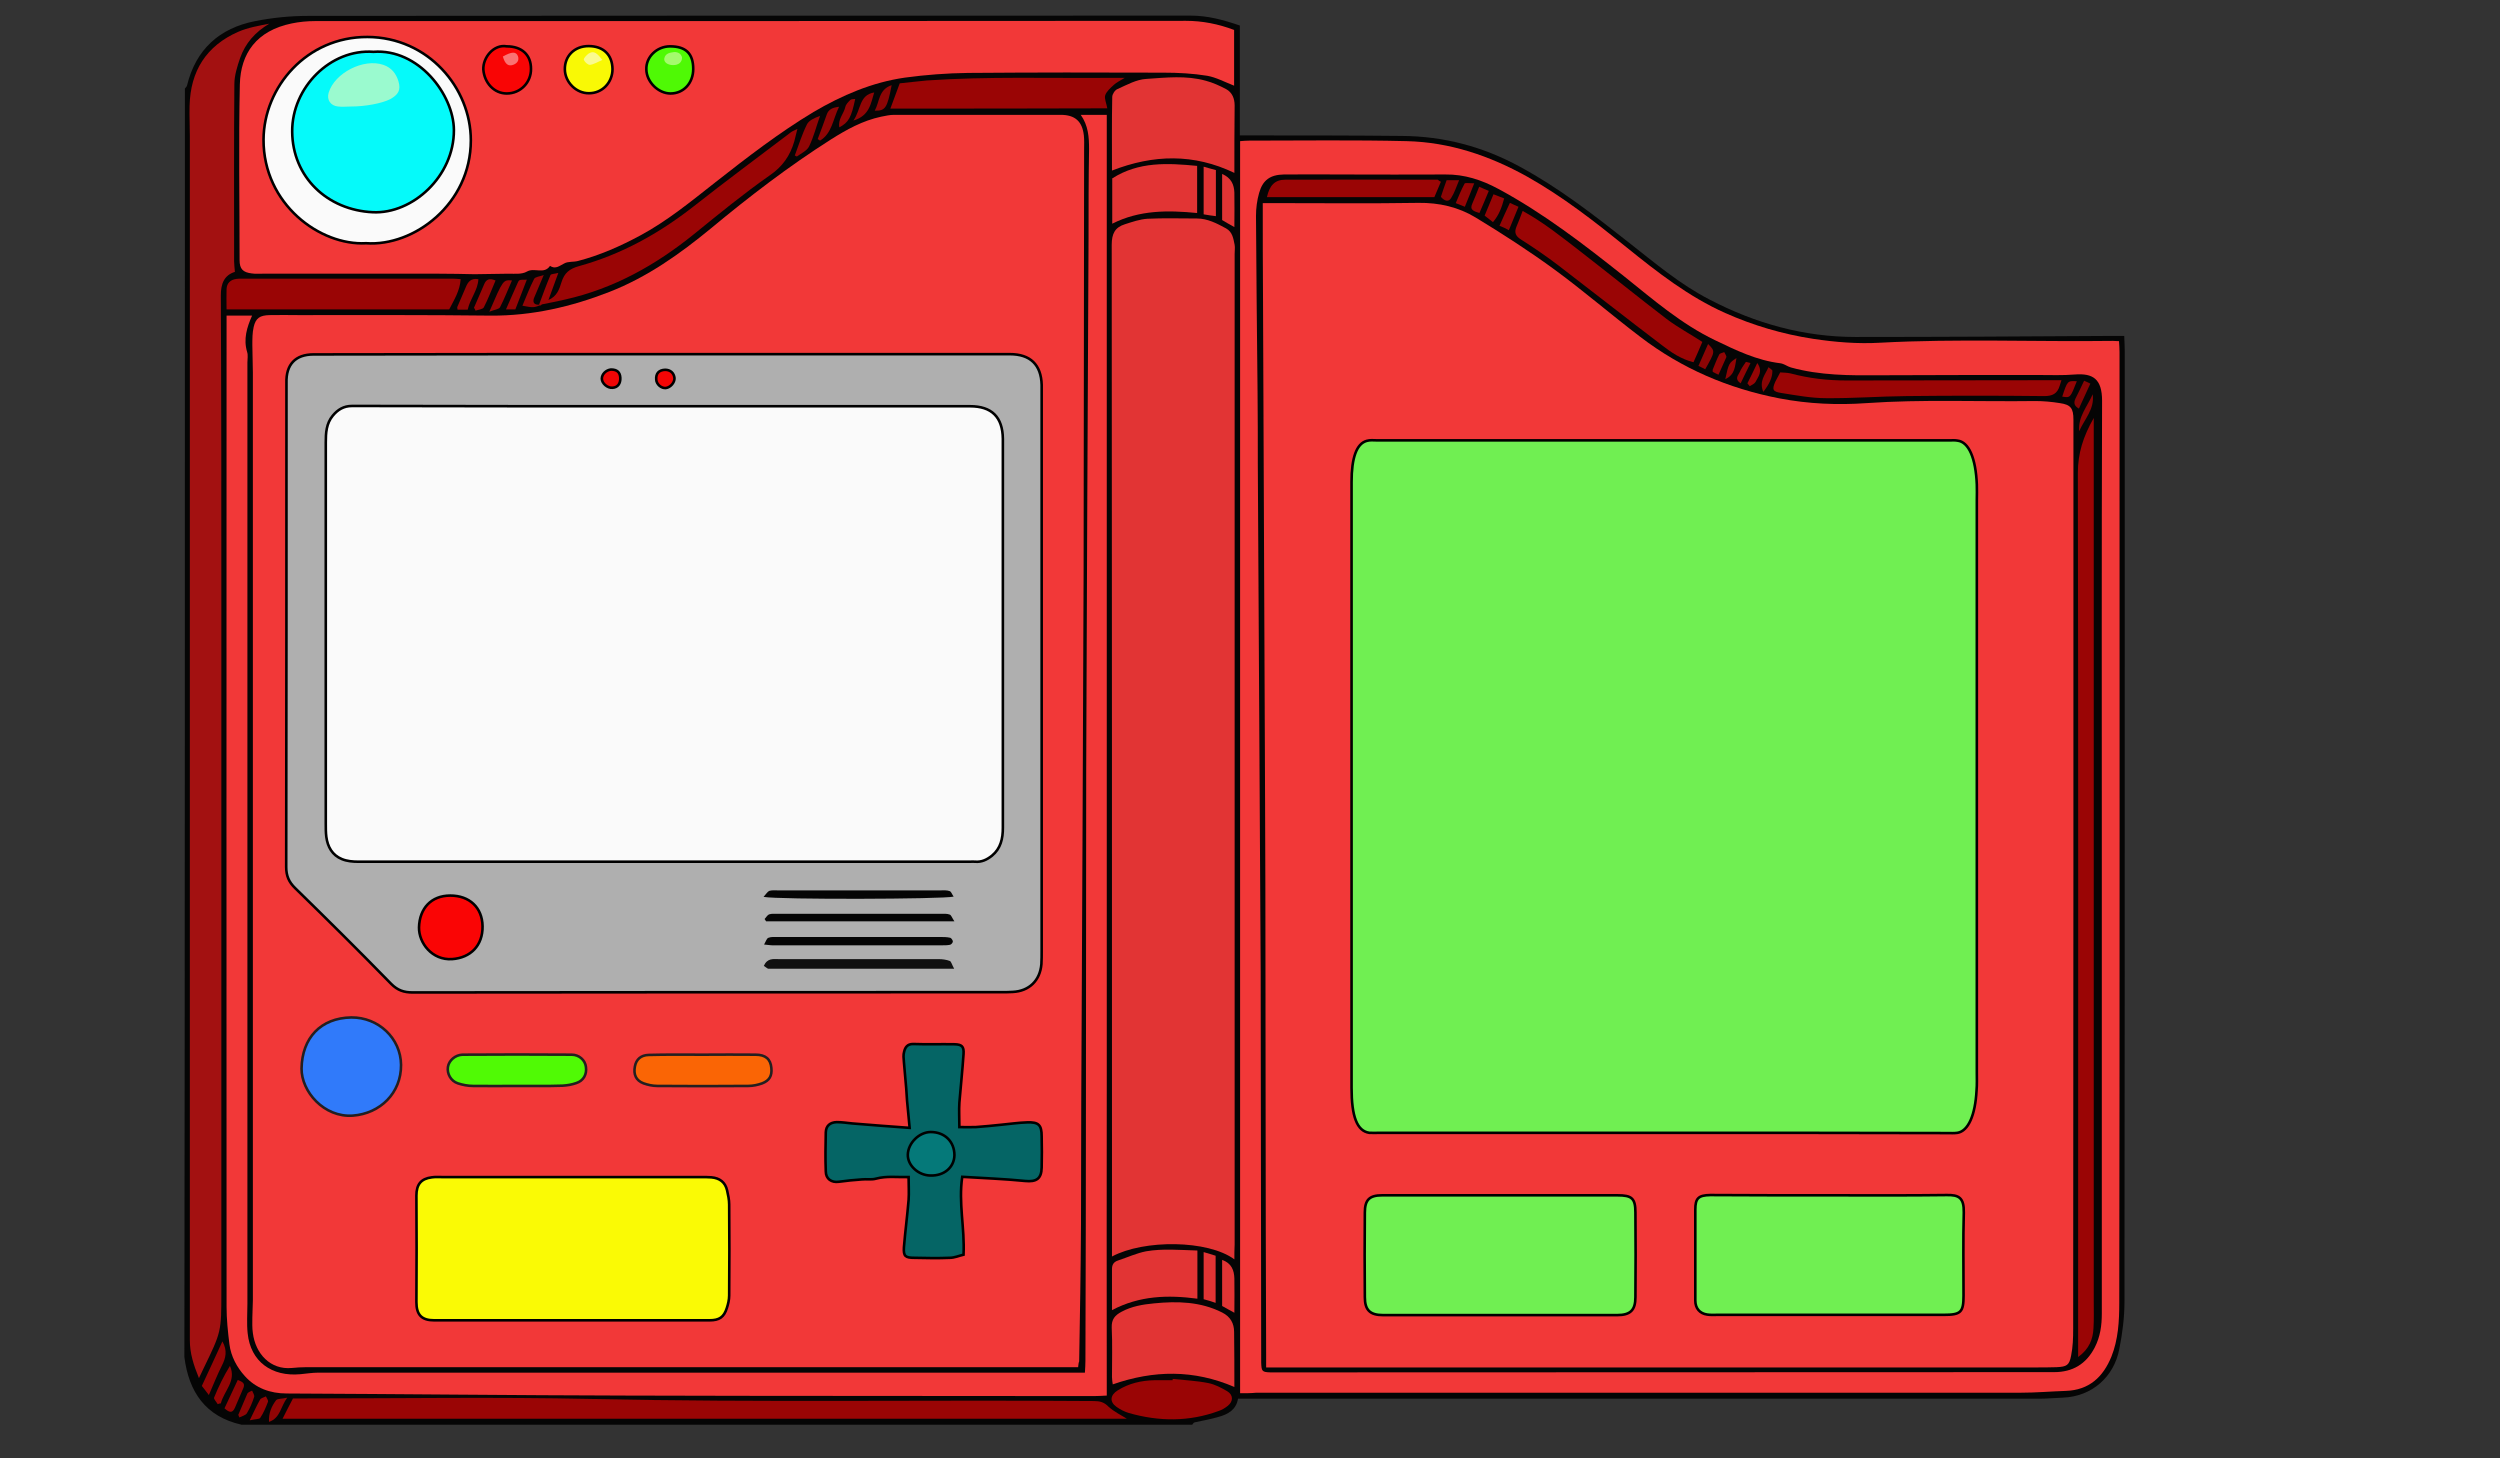 <svg version="1.1" id="Calque_1" xmlns="http://www.w3.org/2000/svg" xmlns:xlink="http://www.w3.org/1999/xlink" x="0px" y="0px"
       viewBox="0 0 960 560" style="enable-background:new 0 0 960 560;" xml:space="preserve">
  <rect x="0" y="0" width="960" height="560" fill="#333333" stroke="none"/>
  <style>
  	.st0{fill:#FEFEFE;}
	.st1{fill:#050505;}
	.st2{fill:#FCFCFC;}
	.st3{fill:#F23838;}
	.st4{fill:#E23434;}
	.st5{fill:#A31111;}
	.st6{fill:#9A0505;}
	.st7{fill:#940505;}
	.st8{fill:#900505;}
	.st9{fill:#950505;}
	.st10{fill:#930505;}
	.st11{fill:#910505;}
	.st12{fill:#8F0505;}
	.st13{fill:#920505;}
	.st14{fill:#8B0505;}
	.st15{fill:#8E0505;}
	.st16{fill:#AFAFAF;stroke:#000000;stroke-miterlimit:10;}
	.st17{fill:#656565;}
	.st18{fill:#056565;stroke:#000000;stroke-miterlimit:10;}
	.st19{fill:#FAFA05;stroke:#000000;stroke-miterlimit:10;}
	.st20{fill:#307AFA;stroke:#231F20;stroke-miterlimit:10;}
	.st21{fill:#FA6505;stroke:#231F20;stroke-miterlimit:10;}
	.st22{fill:#50FA05;stroke:#231F20;stroke-miterlimit:10;}
	.st23{fill:#FAFAFA;stroke:#000000;stroke-miterlimit:10;}
	.st24{fill:#4FF905;stroke:#000000;stroke-miterlimit:10;}
	.st25{fill:#F90505;stroke:#000000;stroke-miterlimit:10;}
	.st26{fill:#F9F905;stroke:#000000;stroke-miterlimit:10;}
	.st27{fill:#890505;}
	.st28{fill:#8C0505;}
	.st29{fill:#860505;}
	.st30{fill:#870505;}
	.st31{fill:#101010;}
	.st32{fill:#A5FA6D;}
	.st33{fill:#FA7373;}
	.st34{fill:#FAFA8F;}
	.st35{fill:#FA0505;stroke:#000000;stroke-miterlimit:10;}
	.st36{fill:#F00505;stroke:#000000;stroke-miterlimit:10;}
	.st37{fill:#F40505;stroke:#000000;stroke-miterlimit:10;}
	.st38{fill:#057979;stroke:#000000;stroke-miterlimit:10;}
	.st39{fill:#05FAFA;stroke:#000000;stroke-miterlimit:10;}
	.st40{fill:#70EF52;stroke:#000000;stroke-miterlimit:10;}
	.st41{fill:#70EF52;stroke:#000000;stroke-miterlimit:10;}
	.st42{fill:#9AFACF;}


  </style>
  <g id="XMLID_1_">

      <!-- <path id="XMLID_2_" class="st0" d="M71,34c0-9.7,0-19.3,0-29c248.6,0,497.2,0,745.9,0c0,180.7,0,361.3,0,542
          c-119.6,0-239.3,0-358.9,0c0.5-3,3.3-2.4,5.1-2.9c4.4-1.2,8.7-2.2,11.2-6.6c0.8-1.4,2.4-1.6,4-1.7c2.2-0.1,4.3-0.1,6.5-0.1
          c100.5,0,200.9,0,301.4,0c5.2,0,10.3-0.3,15-2.8c5.1-2.7,8.7-6.6,10.5-12.1c1.9-5.9,2.8-12,2.8-18.2c0.1-121.8,0-243.6,0-365.4
          c0-6.6-0.2-6.7-6.7-6.7c-32.2,0-64.3,0-96.5,0.1c-23.1,0.1-44.3-6.7-63.6-19.1c-15.3-9.8-28.6-22.3-43.4-32.7
          c-13.8-9.7-28-18.7-44.7-22.5c-6.6-1.5-13.3-2.8-20.2-2.8c-19-0.1-38,0-57,0c-6.9,0-8.2-0.9-7.7-7.8c0.7-10-0.6-19.9-0.1-29.9
          c0.2-3.6-1.2-5.5-4.8-6.4c-4.9-1.1-9.7-2-14.8-2c-112.1,0.1-224.3,0.1-336.4,0c-8.9,0-17.6,0.7-26,3.7c-9.1,3.3-15.1,9.4-18.5,18.3
          C73.5,31.1,73.7,33.7,71,34z"/> -->
      <path id="XMLID_3_" class="st1" d="M71,34c0.3-0.4,0.7-0.7,0.8-1.1c3.4-14,12.5-22.1,26.2-24.8c6.6-1.3,13.5-2,20.3-2
          C231.3,6,344.3,6,457.3,6c6.4,0,12.4,1.6,18.8,3.8c0,14.1,0,28,0,42.2c1.6,0,2.9,0,4.2,0c19.3,0,38.7,0,58,0.2
          c16.1,0.1,31.2,4.1,45.3,11.8c15,8.1,28.4,18.5,41.7,29c10.1,7.9,19.8,16.2,31.3,22.1c17.5,9.1,36.1,14.3,55.9,14.3
          c32.5,0,65-0.2,97.4-0.4c1.8,0,3.6,0,5.8,0c0.1,2.3,0.2,4.1,0.2,5.9c0,35.5,0,71,0,106.5c0,86.1,0,172.3-0.1,258.4
          c0,6.1-0.8,12.3-2,18.3c-2,10.5-10.4,18.2-21.7,18.6c-3,0.1-6,0.4-9,0.4c-100.6,0-201.3,0-301.9,0c-1.8,0-3.6,0-5.8,0
          c-0.7,4.3-3.9,6-7.5,7c-3,0.9-6.1,1.4-9.2,2.1c-0.4,0.1-0.6,0.6-0.9,0.9c-121.7,0-243.3,0-365,0c-13.9-3.1-20.3-12.6-22-26
          C71,358.7,71,196.3,71,34z"/>
      <!-- <path id="XMLID_4_" class="st2" d="M71,521c0.6,1.6,1.4,3.2,1.8,4.8c2.8,10.1,9,17.1,19.2,20.3c0.4,0.1,0.7,0.6,1,0.9
          c-7.3,0-14.7,0-22,0C71,538.3,71,529.7,71,521z"/> -->
      <path id="XMLID_5_" class="st3" d="M414,525c-2.1,0-4,0-6,0c-95,0-190,0-284.9,0c-3.7,0-7.3-0.1-11,0.3c-8.3,0.8-14-5.5-15-13.4
          c-0.3-2-0.2-4-0.2-6c0-2.2,0.2-4.3,0.2-6.5c0-118.8,0-237.6,0-356.4c0-3.5-0.2-7-0.2-10.5c0-2.3,0-4.7,0.5-6.9
          c0.8-3.5,2.4-4.5,6.1-4.6c3.7-0.1,7.3,0,11,0c24.7,0,49.3-0.1,74,0.2c15.8,0.1,30.9-3.4,45.5-9.1c14.6-5.7,27.1-14.6,39-24.4
          c14.7-12.2,29.8-23.8,46-34.1c6-3.8,12.3-7.3,19.4-8.8c1.6-0.3,3.2-0.7,4.9-0.7c21.3,0,42.7,0,64,0c5.5,0,8.3,2.5,8.9,7.9
          c0.2,1.8,0.1,3.7,0.1,5.5c-0.1,54-0.1,108-0.2,162c-0.2,68-0.6,135.9-0.9,203.9c-0.1,15.7,0,31.3-0.1,47
          c-0.1,17.5-0.4,34.9-0.7,52.4C414.2,523.2,414.1,523.9,414,525z"/>
      <path id="XMLID_6_" class="st4" d="M474,483.6c-10.1-7.5-34.7-7.7-47-1.1c0-1.8,0-3.5,0-5.1c0-127.8,0-255.6-0.1-383.4
          c0-4.2,1.2-6.7,5.1-7.9c2.8-0.9,5.7-1.9,8.6-2.1c6.3-0.3,12.6-0.1,19-0.1c4.1,0,7.7,1.9,11.2,3.8c2.5,1.4,2.8,3.9,3.3,6.3
          c0.2,1.1,0,2.3,0,3.5c0,126.8,0,253.6,0,380.4C474,479.8,474,481.6,474,483.6z"/>
      <path id="XMLID_7_" class="st3" d="M473.9,11.5c0,7.2,0,14.3,0,21.4c-3.6-1.4-6.9-3.2-10.3-3.8c-5.5-0.9-11.2-1.2-16.8-1.2
          c-25-0.1-50-0.1-75,0.1c-8.1,0.1-16.2,0.7-24.3,1.8c-12.6,1.8-24.2,6.8-35.1,13.2C299.1,51,286.8,60.5,274.7,70
          c-9.3,7.3-18.4,14.8-28.8,20.4c-7.6,4.1-15.5,7.6-23.9,9.8c-1.8,0.5-3.9,0.1-5.4,1c-1.8,0.9-3.3,2.3-5.4,0.9
          c-2.3,3.4-6,0.5-8.9,2.2c-1.9,1.1-4.6,0.8-7,0.8c-4.4,0-8.7,0.2-13.1,0.2c-4.5-0.1-9-0.2-13.5-0.2c-22.7,0-45.3,0-68,0
          c-1.3,0-2.7,0.1-4-0.1c-3.4-0.4-4.7-1.7-4.7-5.1c0-22.5-0.4-45,0.1-67.5C92.4,20.5,98.5,11.8,112,9c2.9-0.6,5.9-0.9,8.9-0.9
          c111.5,0,223,0,334.5-0.1C461.7,8,467.8,9.2,473.9,11.5z"/>
      <path id="XMLID_8_" class="st3" d="M476.2,535c0-160.6,0-320.5,0-480.8c1.2-0.1,2.4-0.2,3.5-0.2c20.2,0,40.3-0.3,60.5,0.2
          c16.5,0.4,31.8,5.6,46.2,13.6c13.7,7.7,26,17.3,38.1,27.1c11.9,9.6,23.9,19,38,25.3c10.8,4.8,22,8.1,33.7,9.9
          c8.6,1.3,17.2,2,25.8,1.5c29.8-1.6,59.6-0.3,89.4-0.7c0.6,0,1.3,0.1,2.3,0.1c0.1,1.5,0.2,2.9,0.2,4.4c0,121.7,0.1,243.3-0.1,365
          c0,6.9-0.4,14-3,20.5c-3.2,7.9-8.6,12.9-17.5,13.2c-5.8,0.2-11.6,0.7-17.4,0.7c-97.8,0-195.7,0-293.5,0
          C480.5,535,478.6,535,476.2,535z"/>
      <path id="XMLID_9_" class="st3" d="M415,44.1c3.3,0,6.3,0,10,0c0,40.8,0,81.5,0,122.3c0,41.2,0,82.3,0,123.5c0,41,0,82,0,123
          c0,40.8-0.1,81.6,0,123c-1.9,0.1-3.5,0.2-5,0.2c-59.8-0.1-119.7,0-179.5-0.2c-43.5-0.1-86.9-0.6-130.4-0.8c-6.4,0-12-2.1-16.1-6.7
          c-3-3.3-5.3-7.5-5.9-12.2c-0.6-4.8-1.1-9.6-1.1-14.4c-0.1-125.3,0-250.6,0-376c0-1.5,0-2.9,0-4.6c3.5,0,6.6,0,9.8,0
          c-2,4.5-3.4,9-1.9,14c0.4,1.2,0.1,2.6,0.1,4c0,120.5,0,241,0,361.5c0,3.8-0.3,7.6,0.1,11.3c1.1,10.9,9.3,16.7,20.2,15.7
          c2.3-0.2,4.6-0.6,6.9-0.6c96.2,0,192.3,0,288.5,0c1.8,0,3.6,0,5.9,0c0.1-1.6,0.2-3.1,0.2-4.5c0.1-33.7,0.2-67.3,0.2-101
          c0.1-41.8,0-83.7,0.1-125.5c0.2-68.1,0.6-136.3,0.9-204.4c0-11.5,0-23,0.2-34.5C418.2,52.6,417.9,48.2,415,44.1z"/>
      <path id="XMLID_10_" class="st5" d="M76.4,529.2c-2.1-5.1-3.5-9.6-3.5-14.5c0-4.2,0-8.3,0-12.5c0-150,0-300,0-450
          c0-3.8-0.2-7.7-0.1-11.5c0.3-13.4,6.4-23.1,18.7-28.5c3.7-1.6,7.8-2.3,11.9-3.1c-5.4,3.2-9.2,7.5-11.2,13.2
          c-1.1,3.2-2.2,6.7-2.2,10c-0.2,22.7-0.1,45.3-0.1,68c0,1.3,0.2,2.6,0.3,4.1c-4.1,1.3-5.4,4.5-5.4,9C85,153.7,85,193.8,85,234
          c0,87.3,0,174.7,0,262c0,15.4,0,15.4-6.8,29.4C77.7,526.5,77.2,527.5,76.4,529.2z"/>
      <path id="XMLID_11_" class="st6" d="M432.7,544.8c-107.4,0-215.3,0-324.2,0c1.4-2.9,2.7-5.2,4-7.8c1.8,0,3.5,0,5.1,0
          c36.5,0,73-0.6,109.5,0.2c64.3,1.4,128.6,0.3,192.9,0.8c2.3,0,4,0.4,5.7,2.2C427.8,542.1,430.5,543.4,432.7,544.8z"/>
      <path id="XMLID_12_" class="st4" d="M474,66.4c-15.6-7.5-31.1-7.1-47-0.9c0-9.4-0.1-18.8,0.1-28.3c0-1,1-2.6,2-3
          c3.6-1.6,7.3-3.7,11.1-3.9c7.6-0.5,15.3-1.4,22.8,0.7c2.7,0.7,5.3,1.9,7.8,3.2c2.4,1.3,3.3,3.7,3.3,6.3C474,49.2,474,57.8,474,66.4
          z"/>
      <path id="XMLID_13_" class="st4" d="M474,532.6c-15.6-6.7-30.9-6.5-46.7-1c-0.1-0.7-0.3-1.8-0.3-2.8c0-6.3,0.2-12.7-0.1-19
          c-0.1-3.2,1.2-4.7,3.8-6.1c3.9-2.1,8.2-2.8,12.4-3.2c9-0.9,17.9-0.7,26.2,3.5c3.2,1.6,4.6,4.2,4.6,7.5
          C474,518.5,474,525.5,474,532.6z"/>
      <path id="XMLID_14_" class="st6" d="M87,118.8c0-2.9-0.1-5.4,0-7.8c0.1-2.3,1.5-3.6,3.8-3.9c0.7-0.1,1.3-0.1,2-0.1
          c27,0,53.9,0,80.9,0c1,0,1.9,0.1,3.2,0.2c-0.3,4.5-2.5,7.9-4.4,11.6C144.1,118.8,115.9,118.8,87,118.8z"/>
      <path id="XMLID_15_" class="st6" d="M207,117c1.4-3.8,2.8-7.7,4.4-11.4c0.2-0.4,1.4-0.4,3-0.8c-1.5,4-2.6,7.2-3.8,10.4
          c3.3-1.4,4.2-4.2,5-6.8c1.1-3.6,3.1-5.2,6.7-6.2c16.3-4.5,30.7-12.5,44-22.9c12.3-9.7,24.9-19,37.4-28.5c0.5-0.4,1.1-0.6,2.5-1.3
          c-0.5,2.1-0.9,3.5-1.2,4.8c-1.6,5.5-4.5,9.7-9.5,13.1c-10,7-19.5,14.8-29,22.5c-14.7,11.9-30.8,20.9-49.4,25.1
          c-3,0.7-6.1,1.3-9.1,1.9C207.7,117.4,207.4,117.4,207,117z"/>
      <path id="XMLID_16_" class="st6" d="M341.9,41.7c1.2-3.3,2.3-6.2,3.6-9.7c3.3-0.3,6.8-0.8,10.4-1.1c23.4-1.6,46.8-0.8,70.3-1
          c1.7,0,3.3,0,5.7,0c-1.8,1.1-3.1,1.7-4.2,2.7c-1.3,1.2-2.8,2.5-3.3,4c-0.4,1.3,0.5,3.1,0.8,5C397.4,41.7,370,41.7,341.9,41.7z"/>
      <path id="XMLID_17_" class="st4" d="M459.8,480.2c0,6.7,0,12.4,0,18.5c-11.3-1.5-22.2-1.2-32.8,4.4c0-5.6,0-10.7,0-15.8
          c0-1.8,0.8-2.8,2.4-3.3c3.6-1.2,7.1-2.8,10.7-3.5C446.5,479.4,452.9,480,459.8,480.2z"/>
      <path id="XMLID_18_" class="st4" d="M427.1,85.9c0-5.9,0-11.5,0-17.4c10.2-6.5,21.2-5.9,32.6-4.8c0,6.2,0,11.9,0,18.1
          C448.5,80.7,437.6,80.6,427.1,85.9z"/>
      <path id="XMLID_19_" class="st6" d="M450.3,529.5c4.6,0.5,9.2,0.7,13.7,1.6c2.5,0.5,5,1.8,7.2,3.1c2.4,1.4,2.5,3.9,0.2,5.7
          c-1,0.8-2.2,1.5-3.4,1.9c-11.4,4.2-22.9,4.1-34.5,0.8c-1.7-0.5-3.4-1.4-4.8-2.4c-2.7-1.9-2.4-4.5,0.5-6.3c4.3-2.7,9.1-3.8,14.1-3.9
          c2.3,0,4.7,0,7,0C450.3,529.8,450.3,529.7,450.3,529.5z"/>
      <path id="XMLID_20_" class="st4" d="M462.2,82.3c0-6.2,0-11.9,0-18.3c1.7,0.5,3.1,0.9,4.7,1.3c0,5.9,0,11.5,0,17.7
          C465.2,82.8,463.8,82.6,462.2,82.3z"/>
      <path id="XMLID_21_" class="st4" d="M462.2,498.9c0-6.2,0-11.9,0-18.1c1.8,0.5,3.2,1,4.6,1.4c0,6.1,0,11.9,0,18.1
          C465.1,499.7,463.7,499.3,462.2,498.9z"/>
      <path id="XMLID_22_" class="st4" d="M474,87.2c-2-1.1-3.4-1.9-4.7-2.7c0-5.9,0-11.6,0-17.7c3.5,1.5,4.6,4.1,4.7,7.2
          C474.1,78.2,474,82.3,474,87.2z"/>
      <path id="XMLID_23_" class="st4" d="M474,504.1c-1.9-1.1-3.4-1.8-4.7-2.6c0-5.9,0-11.6,0-17.7c3.7,1.3,4.6,4.1,4.7,7.1
          C474.1,495,474,499.2,474,504.1z"/>
      <path id="XMLID_24_" class="st7" d="M85.4,515.1c2,3.5,1.3,6.4-0.2,9.3c-1.7,3.4-3.2,7.1-5,11.3c-1.3-1.7-2.1-2.8-2.7-3.5
          C80.2,526.3,82.8,520.9,85.4,515.1z"/>
      <path id="XMLID_25_" class="st8" d="M305.2,59.7c1.5-4,2.8-8.2,4.7-12c0.8-1.5,2.8-2.4,5-3.2c-1.4,3.9-2.4,8-4.2,11.7
          c-0.8,1.7-3.1,2.7-4.7,3.9C305.7,60,305.4,59.8,305.2,59.7z"/>
      <path id="XMLID_26_" class="st9" d="M179.6,118.9c-1.7,0-2.8,0-3.9,0c0-0.4-0.2-0.7-0.1-1c1.1-2.6,2.2-5.1,3.3-7.7
          c0.8-1.9,1.9-3.5,4.8-3C183.5,111.5,180.5,114.7,179.6,118.9z"/>
      <path id="XMLID_27_" class="st10" d="M83.6,539.2c-0.5-0.9-1.6-2-1.4-2.5c1.7-4.2,3.7-8.3,6.1-12.2c2.6,5.8-2.3,9.6-3.5,14.4
          C84.4,538.9,84,539,83.6,539.2z"/>
      <path id="XMLID_28_" class="st9" d="M182,118.2c1.3-3,2.6-6,3.9-9c0.8-1.9,1.9-2.5,4.4-1.5c-1.5,3.5-2.8,7-4.5,10.3
          c-0.4,0.8-2.1,0.9-3.2,1.3C182.5,118.9,182.3,118.6,182,118.2z"/>
      <path id="XMLID_29_" class="st11" d="M207,117c0.3,0,0.7,0,1,0c-3.1,1.2-3.1,1.2-7.4,0.4c1.5-3.5,2.8-7,4.5-10.3
          c0.4-0.8,2.1-0.9,3.7-1.5c-1.5,3.6-2.7,6.3-3.8,9C204.5,116.2,205.2,117.1,207,117z"/>
      <path id="XMLID_30_" class="st10" d="M187.9,119.7c5.3-12.3,5.3-12.3,8.7-12c-1.6,3.6-2.9,7-4.6,10.3
          C191.5,118.8,189.9,118.9,187.9,119.7z"/>
      <path id="XMLID_31_" class="st11" d="M86.2,540.8c1.8-3.9,3.5-7.4,5.1-10.9c1.7,0.7,2.9,1.2,2.2,3c-1.1,2.6-2.2,5.1-3.3,7.7
          C89.2,542.9,87.9,542.3,86.2,540.8z"/>
      <path id="XMLID_32_" class="st7" d="M197.9,118.8c-0.8,0-2.1,0-3.6,0c1.6-3.6,3-6.9,4.5-10.2c0.5-1.2,0.6-1.2,3.5-1.2
          C200.8,111.3,199.4,114.9,197.9,118.8z"/>
      <path id="XMLID_33_" class="st12" d="M314,53.4c1.2-3.2,2.4-6.3,3.5-9.5c0.7-1.9,2.1-2.6,4.7-2.9c-2.4,4.9-2.7,10.2-7.3,13
          C314.6,53.8,314.3,53.6,314,53.4z"/>
      <path id="XMLID_34_" class="st8" d="M335.7,35.5c-1.3,4.1-1.7,8.9-8,10.8C330.7,42.1,329.8,36.5,335.7,35.5z"/>
      <path id="XMLID_35_" class="st9" d="M95.9,545.4c1.6-3.3,2.7-5.7,4-8c0.4-0.6,1.5-0.8,2.2-1.2c0.3,0.7,1,1.5,0.8,2.1
          c-0.8,2.1-1.7,4.3-3,6.2C99.5,545,98,544.9,95.9,545.4z"/>
      <path id="XMLID_36_" class="st13" d="M322.3,48.9c-0.6-3.1,1.7-5.2,2.3-7.8c0.2-1,1.1-1.9,1.9-2.7c0.4-0.4,1.2-0.3,1.9-0.4
          C326.9,45.1,325.9,47,322.3,48.9z"/>
      <path id="XMLID_37_" class="st14" d="M335.9,42.5c1.9-3.4,1.4-8.1,6.5-9.8C340.7,41.5,340,42.6,335.9,42.5z"/>
      <path id="XMLID_38_" class="st15" d="M91.5,543.3c1.2-2.7,2.3-5.5,3.5-8.2c0.3-0.5,1.2-0.8,1.8-1.1c0.3,0.8,1,1.7,0.8,2.4
          c-0.7,2.2-1.6,4.3-2.8,6.3c-0.5,0.8-1.9,1.1-2.9,1.6C91.8,544,91.7,543.7,91.5,543.3z"/>
      <path id="XMLID_39_" class="st8" d="M110.3,536.7c-2.6,3.5-2.6,7.8-7,9.3c-0.2-3.4,1-6,2.7-8.3C106.6,537,108.3,537.2,110.3,536.7z
          "/>
      <path id="XMLID_40_" class="st1" d="M483,178.3c0-9.3,0-18.7-0.1-28c-0.2-22.5-0.5-44.9-0.6-67.4c0-2.9,0.4-6,1.2-8.8
          c1.4-5,4.3-7,9.5-7.1c7.7-0.1,15.3,0,23,0c13,0,26,0.1,39,0c7.3-0.1,14,2.1,20.3,5.5c17.5,9.4,33.1,21.5,48.6,33.8
          c11,8.8,21.7,18.1,34.6,24.3c8.1,3.9,16.1,7.8,25.2,8.9c1.4,0.2,2.6,1.2,4,1.6c11.2,3.1,22.6,3.1,34.1,3c20.3-0.1,40.7-0.1,61-0.1
          c4.7,0,9.3,0.2,14-0.2c6.8-0.5,10.4,1.6,10.4,10.1c-0.2,58.7-0.1,117.3-0.1,176c0,58.2,0,116.3,0,174.5c0,4.6-0.6,8.9-2.7,13
          c-3.3,6.4-8.5,9.5-15.6,9.5c-99.8,0-199.6,0.1-299.4,0.1c-0.5,0-1,0-1.5,0c-3.3-0.1-3.5-0.4-3.6-3.9c0-0.7,0-1.3,0-2
          c-0.1-49.3-0.1-98.6-0.2-148"/>
      <path id="XMLID_47_" class="st16" d="M254.3,136c44.5,0,89,0,133.5,0c7.8,0,12,4,12.2,11.8c0,1.2,0,2.3,0,3.5
          c0,71.3,0,142.6,0,213.9c0,1.7,0,3.3-0.1,5c-0.5,6.3-4.7,10.4-11,10.7c-1.5,0.1-3,0.1-4.5,0.1c-75.3,0-150.6,0-225.9,0.1
          c-3.4,0-5.8-0.8-8.3-3.3c-12.1-12.4-24.4-24.6-36.8-36.7c-2.5-2.4-3.5-4.8-3.5-8.2c0.1-60.5,0.1-121,0.1-181.4c0-1.5,0-3,0-4.5
          c-0.2-7,3.4-10.9,10.4-10.9C165,136,209.7,136,254.3,136z"/>
      <!-- <path id="XMLID_48_" class="st17" d="M392.2,383c-2.7,2.2-5.2,3-8.1,3c-76.3,0-152.6,0-228.9,0c-2.5,0-4.3-0.7-6.1-2.5
          c-14.2-14.3-28.4-28.6-42.7-42.8c-1.7-1.7-2.3-3.4-2.3-5.7c0.1-60.7,0-121.3,0.1-182c0-4.2,1.2-8.1,3.9-12.3
          c0,15.2,0.1,29.7,0.1,44.2c0,14.8,0,29.7,0,44.5c0,14.7,0,29.3,0,44c0,20.3,0.1,40.7-0.1,61c0,2.9,0.8,4.9,2.8,7
          c12.9,12.7,25.8,25.6,38.6,38.5c2.3,2.4,4.7,3.1,7.9,3.1c77-0.1,154-0.1,230.9-0.1C389.3,383,390.5,383,392.2,383z"/> -->
      <path id="XMLID_49_" class="st18" d="M349.3,433.1c-0.4-4-0.7-7.3-1-10.5c-0.1-1.5-0.2-3-0.3-4.5c-0.3-3.4-0.6-6.9-0.9-10.3
          c-0.1-1.3-0.3-2.7,0.1-4c0.4-1.6,1.2-2.9,3.4-2.9c5.3,0.2,10.7,0,16,0.1c2.7,0.1,3.6,0.8,3.4,3.7c-0.4,6.2-1.1,12.5-1.6,18.7
          c-0.2,2.9,0,5.9,0,9.4c2.1,0,4.2,0.1,6.3,0c3.3-0.2,6.6-0.6,9.8-0.9c3.3-0.3,6.5-0.8,9.8-0.9c4.6-0.2,5.7,1,5.7,5.4
          c0.1,4,0.1,8,0,12c-0.1,4.3-2.1,5.5-6.3,5.1c-8-0.8-16.1-1.1-24.2-1.6c-1.5,10.1,1,19.6,0.5,29.9c-1.7,0.4-3.5,1.2-5.3,1.2
          c-4.5,0.2-9,0.1-13.5,0c-3.6,0-4.3-0.6-4.1-4c0.5-6.1,1.3-12.1,1.8-18.2c0.2-2.8,0-5.6,0-8.8c-4.4,0.1-8.4-0.5-12.5,0.6
          c-1.7,0.5-3.6,0.1-5.5,0.3c-2.9,0.2-5.9,0.5-8.8,0.9c-2.8,0.4-5-1.1-5-4c-0.2-5-0.1-10,0-15c0.1-2.5,1.6-3.8,4.2-3.9
          c2,0,3.9,0.3,5.9,0.5C334.2,432,341.2,432.5,349.3,433.1z"/>
      <path id="XMLID_50_" class="st19" d="M219.6,507c-17.6,0-35.3,0-52.9,0c-4.8,0-6.8-2.1-6.8-7c0.1-13.6,0.1-27.3,0-40.9
          c0-4.3,1.8-6.5,5.9-7c1.3-0.2,2.7-0.1,4-0.1c33.1,0,66.2,0,99.4,0c1.3,0,2.7,0,4,0.1c3.2,0.3,5.3,1.9,6,5c0.4,1.8,0.8,3.6,0.8,5.4
          c0.1,11.7,0.1,23.3,0,35c0,1.6-0.4,3.3-0.9,4.8c-1.1,3.5-2.9,4.7-6.6,4.7C254.9,507,237.2,507,219.6,507
          C219.6,507,219.6,507,219.6,507z"/>
      <path id="XMLID_51_" class="st20" d="M134.9,390.7c10.4-0.1,19,8,19.1,18.2c0.1,10.8-8,18.7-18.5,19.5
          c-11.1,0.8-19.8-9.3-19.7-18.1C116,398.6,123.1,390.9,134.9,390.7z"/>
      <path id="XMLID_52_" class="st21" d="M270.1,405c6.7,0,13.3-0.1,20,0c3.9,0,5.8,1.7,6.1,5.1c0.3,3-0.7,4.8-3.5,5.9
          c-1.7,0.6-3.5,1-5.3,1c-11.7,0.1-23.3,0.1-35,0c-1.8,0-3.6-0.4-5.3-1c-2.9-1.1-3.9-3.4-3.3-6.5c0.5-2.7,2.3-4.3,5.2-4.4
          C256.1,404.9,263.1,405,270.1,405z"/>
      <path id="XMLID_53_" class="st22" d="M198.6,417c-5.7,0-11.3,0.1-17,0c-1.9,0-4-0.4-5.8-1c-2.7-0.9-4.2-3.7-3.8-6.3
          c0.4-2.5,2.8-4.6,5.6-4.7c14-0.1,27.9-0.1,41.9,0c2.9,0,5.2,2.1,5.5,4.7c0.4,2.8-0.9,5.3-3.7,6.2c-1.7,0.6-3.5,0.9-5.3,1
          C210.2,417.1,204.4,417,198.6,417z"/>
      <path id="XMLID_54_" class="st23" d="M140.6,93.4c-17.7,1-39.5-15-39.4-39.8c0.1-20.2,16.6-39.5,39.9-39.4
          c23.3,0.1,39.7,19.5,39.7,39.7C180.8,78.4,158.9,94.7,140.6,93.4z"/>
      <path id="XMLID_55_" class="st24" d="M257.3,17.8c6.1,0,8.9,2.8,8.9,8.7c0,5.4-3.7,9.4-8.7,9.4c-4.7,0-9.2-4.4-9.3-9.2
          C248,21.9,252.2,17.8,257.3,17.8z"/>
      <path id="XMLID_56_" class="st25" d="M194.6,17.8c5.7,0,9.3,3.2,9.3,8.6c0.1,5.2-4,9.5-9.3,9.5c-4.9,0-8.6-4.1-9-9.2
          C185.4,22.1,189.6,16.9,194.6,17.8z"/>
      <path id="XMLID_57_" class="st26" d="M226,17.7c5.7,0,9.1,3.3,9.2,8.8c0,5.2-3.9,9.3-9,9.3c-4.9,0.1-9.2-4.2-9.3-9.1
          C216.8,21.5,220.6,17.7,226,17.7z"/>
      <path id="XMLID_58_" class="st3" d="M484.9,78c2.1,0,3.7,0,5.3,0c18.2,0,36.3,0.2,54.5-0.1c7.9-0.1,15.3,1.6,21.9,5.6
          c10.2,6.2,20.3,12.7,29.9,19.7c11.4,8.3,22.1,17.6,33.3,26.1c15.9,12.2,33.9,19.9,53.6,23.7c11,2.1,22.2,2.6,33.3,1.8
          c21.6-1.5,43.2-0.5,64.9-0.8c3.1,0,6.3,0.3,9.4,0.8c4.2,0.6,5.2,2,5.2,6.4c0,116.3,0,232.6-0.1,349c0,3.5-0.1,7-0.8,10.4
          c-0.7,3.7-1.7,4.2-5.5,4.4c-2.8,0.1-5.7,0.1-8.5,0.1c-97,0-194,0-291,0c-1.2,0-2.3,0-4.1,0c0-1.8,0-3.4,0-5
          c-0.1-30.8-0.2-61.7-0.2-92.5c-0.1-39.2,0-78.3-0.2-117.5c-0.2-65-0.6-129.9-0.8-194.9C484.9,103,484.9,90.8,484.9,78z"/>
      <path id="XMLID_59_" class="st6" d="M798,521.1c0-4.8,0-8.9,0-13.1c0-108.8,0.1-217.6-0.1-326.4c0-7.5,2-13.9,6.1-21.1
          c0,2.7,0,4.4,0,6.1c0,111.1,0,222.2,0,333.4c0,3.3,0.1,6.7-0.1,10C803.7,514.2,802.3,518,798,521.1z"/>
      <path id="XMLID_60_" class="st6" d="M653.7,131.3c-1.2,2.8-2.2,5.2-3.4,7.8c-4.8-1.2-8.6-3.8-12.2-6.6
          c-13.3-10.1-26.4-20.4-39.7-30.6c-4.6-3.5-9.4-6.8-14.3-9.9c-2.1-1.3-2.7-2.7-1.8-4.9c0.8-1.9,1.6-3.9,2.4-6.1
          c8.2,4.5,15.1,10.1,22.1,15.5c11.1,8.6,22.1,17.5,33.2,26C644.4,125.8,649.1,128.3,653.7,131.3z"/>
      <path id="XMLID_61_" class="st6" d="M683.6,143c1.4,0.1,2.7,0.1,4,0.4c7.1,1.9,14.2,2.7,21.5,2.7c25.8-0.1,51.6,0,77.4-0.1
          c1.6,0,3.3,0,5.1,0c-0.3,1-0.5,1.6-0.7,2.2c-0.9,3-2.8,3.9-5.9,3.9c-17.7-0.2-35.3-0.2-53,0c-10.3,0.1-20.5,0.9-30.8,0.8
          c-5.7,0-11.5-1.1-17.2-2c-3.3-0.5-3.6-1.3-2.3-4.3C682.3,145.5,682.9,144.3,683.6,143z"/>
      <path id="XMLID_62_" class="st6" d="M553.3,69.8c-0.8,1.9-1.6,3.8-2.5,5.9c-21.4,0-42.9,0-64.3,0c1-4.5,3-6.7,7.1-6.7
          c19.5-0.1,39,0,58.5,0C552.3,69.1,552.5,69.4,553.3,69.8z"/>
      <path id="XMLID_63_" class="st9" d="M577.6,76.2c-0.9,3.3-1.9,6.3-4.3,9.1c-1.2-0.9-2.1-1.6-3.2-2.5c1.1-2.7,2.2-5.3,3.4-8.2
          C575.2,75.3,576.4,75.7,577.6,76.2z"/>
      <path id="XMLID_64_" class="st13" d="M575.8,86.7c1.5-3.3,2.6-5.9,4-8.8c1.1,0.5,2.1,1,3.3,1.5c-1.3,3.1-2.4,5.8-3.7,9
          C578.2,87.7,577.1,87.2,575.8,86.7z"/>
      <path id="XMLID_65_" class="st9" d="M568,71.7c1.6,0.7,2.4,1.1,3.7,1.6c-1.2,2.8-2.3,5.6-3.6,8.5c-2.2-0.7-3.9-1.2-2.7-3.7
          C566.3,76.1,567,74.2,568,71.7z"/>
      <path id="XMLID_66_" class="st27" d="M553.3,75.6c0.7-2.2,1.4-4.2,2.2-6.4c1.4,0,2.8,0,4.8,0c-1.1,2.6-1.8,4.9-3.1,6.9
          C556.2,77.7,554.7,77.2,553.3,75.6z"/>
      <path id="XMLID_67_" class="st7" d="M562.5,79.4c-1.5-0.6-2.2-0.9-3.5-1.4c1.1-2.6,2.1-5.1,3.4-7.5c0.2-0.4,1.9-0.1,3.7-0.1
          C564.8,73.8,563.7,76.4,562.5,79.4z"/>
      <path id="XMLID_68_" class="st28" d="M654.8,141.8c-0.9-0.5-1.6-0.8-2.6-1.3c1.2-2.8,2.4-5.5,3.7-8.4
          C658.7,134.9,658.7,134.9,654.8,141.8z"/>
      <path id="XMLID_69_" class="st14" d="M798.4,165.6c-0.5-5.6,3.2-9.6,5.2-14.2C804.4,157.1,800.4,161,798.4,165.6z"/>
      <path id="XMLID_70_" class="st29" d="M802.7,147.3c-1.6,3.4-2.9,6.4-4.4,9.6c-1.6-0.9-2.2-2-1.3-3.9c1.1-2.2,2.2-4.4,3.3-6.8
          C801.1,146.6,801.8,146.9,802.7,147.3z"/>
      <path id="XMLID_71_" class="st12" d="M659.9,143.9c-0.9-0.4-1.6-0.8-2.2-1.1c0-0.4-0.1-0.7,0-0.9c0.8-1.9,1.5-3.9,2.5-5.8
          c0.3-0.5,1.3-0.6,1.9-0.9c0.3,0.7,1,1.5,0.8,2C662,139.4,660.9,141.5,659.9,143.9z"/>
      <path id="XMLID_72_" class="st13" d="M791.9,152.3c2-6.1,2-6.1,5.6-5.9C795,152.8,795,152.8,791.9,152.3z"/>
      <path id="XMLID_73_" class="st30" d="M677.1,150.5c-1.7-4.2,0.7-6.5,2-9.5c0.7,0.6,1.5,1,1.5,1.4
          C680.6,145.1,679.4,147.5,677.1,150.5z"/>
      <path id="XMLID_74_" class="st9" d="M671,147.2c1.2-2.4,2.4-4.8,3.8-7.8c2.3,3.3,0.3,5.3-0.7,7.3c-0.4,0.7-1.4,1.1-2.2,1.6
          C671.6,147.9,671.3,147.6,671,147.2z"/>
      <path id="XMLID_75_" class="st12" d="M668.4,147.2c-2.5-1.7-0.9-3.1-0.4-4.2c0.6-1.4,1.5-2.7,2.4-4c0.1-0.1,0.9,0.2,1.8,0.4
          C670.9,142.1,669.6,144.6,668.4,147.2z"/>
      <path id="XMLID_76_" class="st12" d="M666.8,137.5c-0.6,3-0.4,6.3-4.3,8.1C663.8,139.5,664,139.3,666.8,137.5z"/>
      <path id="XMLID_78_" class="st31" d="M293.3,370.9c1.4-3.1,3.7-2.6,5.8-2.6c14.6,0,29.2,0,43.9,0c5.8,0,11.6,0,17.4,0
          c1.5,0,3,0.2,4.3,0.7c0.6,0.2,0.8,1.4,1.7,3c-24.3,0-47.9,0-71.4,0C294.6,371.9,294,371.3,293.3,370.9z"/>
      <path id="XMLID_79_" class="st1" d="M293.2,344.4c1-1.1,1.5-2,2.2-2.3c0.9-0.3,2-0.2,3-0.2c21,0,41.9,0,62.9,0
          c1.2,0,2.4-0.1,3.4,0.3c0.6,0.2,0.9,1.3,1.5,2.1C362.1,345.3,298.9,345.5,293.2,344.4z"/>
      <path id="XMLID_80_" class="st1" d="M293.6,352.9c0.6-0.6,1-1.5,1.8-1.8c0.9-0.3,2-0.2,3-0.2c21,0,41.9,0,62.9,0
          c1.2,0,2.4-0.1,3.4,0.3c0.6,0.2,0.9,1.3,1.8,2.6c-24.6,0-48.4,0-72.3,0C294,353.5,293.8,353.2,293.6,352.9z"/>
      <path id="XMLID_81_" class="st1" d="M293.4,362.7c0.7-1.2,1-2.4,1.7-2.6c1-0.4,2.3-0.3,3.4-0.3c20.8,0,41.6,0,62.4,0
          c1.3,0,2.7,0,4,0.3c0.4,0.1,1,1,1,1.4c0,0.5-0.6,1.2-1.1,1.3c-0.9,0.2-2,0.2-3,0.2c-21.3,0-42.6,0-63.9,0
          C296.6,363.1,295.3,362.9,293.4,362.7z"/>
      <path id="XMLID_87_" class="st32" d="M261.9,22.1c0,1.9-1.4,2.9-3.4,2.9c-2.1,0-3.7-1.1-3.4-2.6c0.4-1.9,2.1-2.2,3.7-2.4
          C260.6,19.9,261.6,20.8,261.9,22.1z"/>
      <path id="XMLID_88_" class="st33" d="M193.1,21.7c3.4-1.9,5.1-2,5.8-0.1c0.5,1.5-0.2,2.6-1.6,3.2C195.2,25.7,193.9,24.6,193.1,21.7
          z"/>
      <path id="XMLID_89_" class="st34" d="M231.3,23c-1.8,0.8-3.2,1.7-4.7,1.9c-0.8,0.1-2.1-1.1-2.4-1.9c-0.2-0.6,1-1.8,1.8-2.4
          C228.1,19.2,229.4,20.6,231.3,23z"/>
      <path id="XMLID_96_" class="st23" d="M255,156c39.2,0,78.3,0,117.5,0c8.3,0,12.5,4.1,12.6,12.5c0,49.8,0,99.6,0,149.4
          c0,4.1-0.8,7.9-4.2,10.7c-1.9,1.5-3.9,2.5-6.4,2.3c-0.7-0.1-1.3,0-2,0c-78.3,0-156.6,0-234.9,0c-2.1,0-4.4-0.2-6.3-1
          c-3.7-1.5-5.5-4.7-6-8.6c-0.2-1.6-0.2-3.3-0.2-5c0-48.8,0-97.6,0-146.4c0-3.7,0.2-7.3,2.7-10.3c1.9-2.3,4.2-3.7,7.3-3.7
          c2.3,0,4.7,0,7,0C179.7,156,217.3,156,255,156z"/>
      <path id="XMLID_97_" class="st35" d="M172.9,343.9c7.4,0,12.3,4.6,12.4,11.8c0.1,7.4-4.6,12.1-11.7,12.6
          c-7.7,0.5-12.8-6.2-12.7-12.2C161.1,348.8,165.6,343.9,172.9,343.9z"/>
      <path id="XMLID_98_" class="st36" d="M238.2,145.1c0.1,2.2-1,3.7-3,3.8c-1.9,0.2-4.1-1.7-4.1-3.5c0-1.7,1.6-3.3,3.5-3.5
          C236.9,141.9,238.1,142.9,238.2,145.1z"/>
      <path id="XMLID_99_" class="st37" d="M259,145.2c0.1,1.7-1.6,3.6-3.3,3.8c-1.7,0.2-3.6-1.4-3.7-3.2c-0.2-2.4,1-3.7,3.4-3.8
          C257.4,142,258.8,143.2,259,145.2z"/>
      <path id="XMLID_100_" class="st38" d="M357.2,451.4c-4.6-0.1-8.7-3.9-8.6-8c0.1-4.5,4.4-8.7,8.8-8.7c5.4,0,9.1,3.7,9.1,8.9
          C366.4,448.3,362.5,451.6,357.2,451.4z"/>
      <path id="XMLID_101_" class="st39" d="M143.4,19.9c17.3-1.3,30.8,16.4,30.9,30c0.1,17.8-15.9,32.3-31.1,31.6
          c-17.5-0.8-30.9-13.5-31-31C112.1,33.6,126.9,18.7,143.4,19.9z"/>
      <path id="XMLID_112_" class="st40" d="M638.7,435c-36.3,0-72.6,0-108.9,0c-1.3,0-2.7,0.1-4,0c-4.7-0.7-6.8-6.2-6.8-17.3
          c0-77.5,0-155.1,0-232.6c0-9.3,1.9-14.7,5.8-15.8c1.3-0.4,2.7-0.2,4-0.2c73.3,0,146.6,0,219.9,0c1,0,2-0.1,3,0.1
          c4.3,0.5,7,6.7,7.4,16.9c0.1,2,0,4,0,5.9c0,73.2,0,146.4,0,219.6c0,2.4,0.1,4.8-0.1,7.1c-0.5,9.6-3.2,15.6-7.3,16.3
          c-1.3,0.2-2.7,0.1-4,0.1C711.3,435,675,435,638.7,435z"/>
      <path id="XMLID_115_" class="st41" d="M702.6,459c15,0,30,0.1,44.9-0.1c4.7-0.1,6.7,1,6.6,6.7c-0.3,10.6-0.1,21.3-0.1,31.9
          c0,6.4-1,7.4-7.6,7.4c-12.6,0-25.3,0-37.9,0c-16.3,0-32.6,0-48.9,0c-1.3,0-2.7,0.1-4-0.1c-2.9-0.4-4.6-2.4-4.6-5.4
          c0-11.6,0-23.3,0-34.9c0-4.4,1.2-5.5,5.7-5.6C672,459,687.3,459,702.6,459z"/>
      <path id="XMLID_116_" class="st41" d="M576.1,459c15,0,30,0,45,0c5.5,0,6.9,1.1,6.9,6.6c0.1,10.8,0.1,21.7,0,32.5
          c0,5-1.9,6.9-7,6.9c-30,0-60,0-89.9,0c-5,0-7-1.9-7-6.9c-0.1-10.8-0.1-21.7,0-32.5c0-4.9,1.8-6.6,6.6-6.6
          C545.8,459,560.9,459,576.1,459z"/>
      <path id="XMLID_122_" class="st42" d="M134.8,40.9c-1.7,0-3.3,0.2-5,0c-2.9-0.3-4.4-2.6-3.6-5.3c2.3-7.6,13.4-13.3,21-10.7
          c3.2,1.1,4.9,3.4,5.8,6.3c1,3.4,0,5.1-3.2,6.9C146.6,39.7,140.3,40.9,134.8,40.9z"/>
  </g>
    
  </svg>